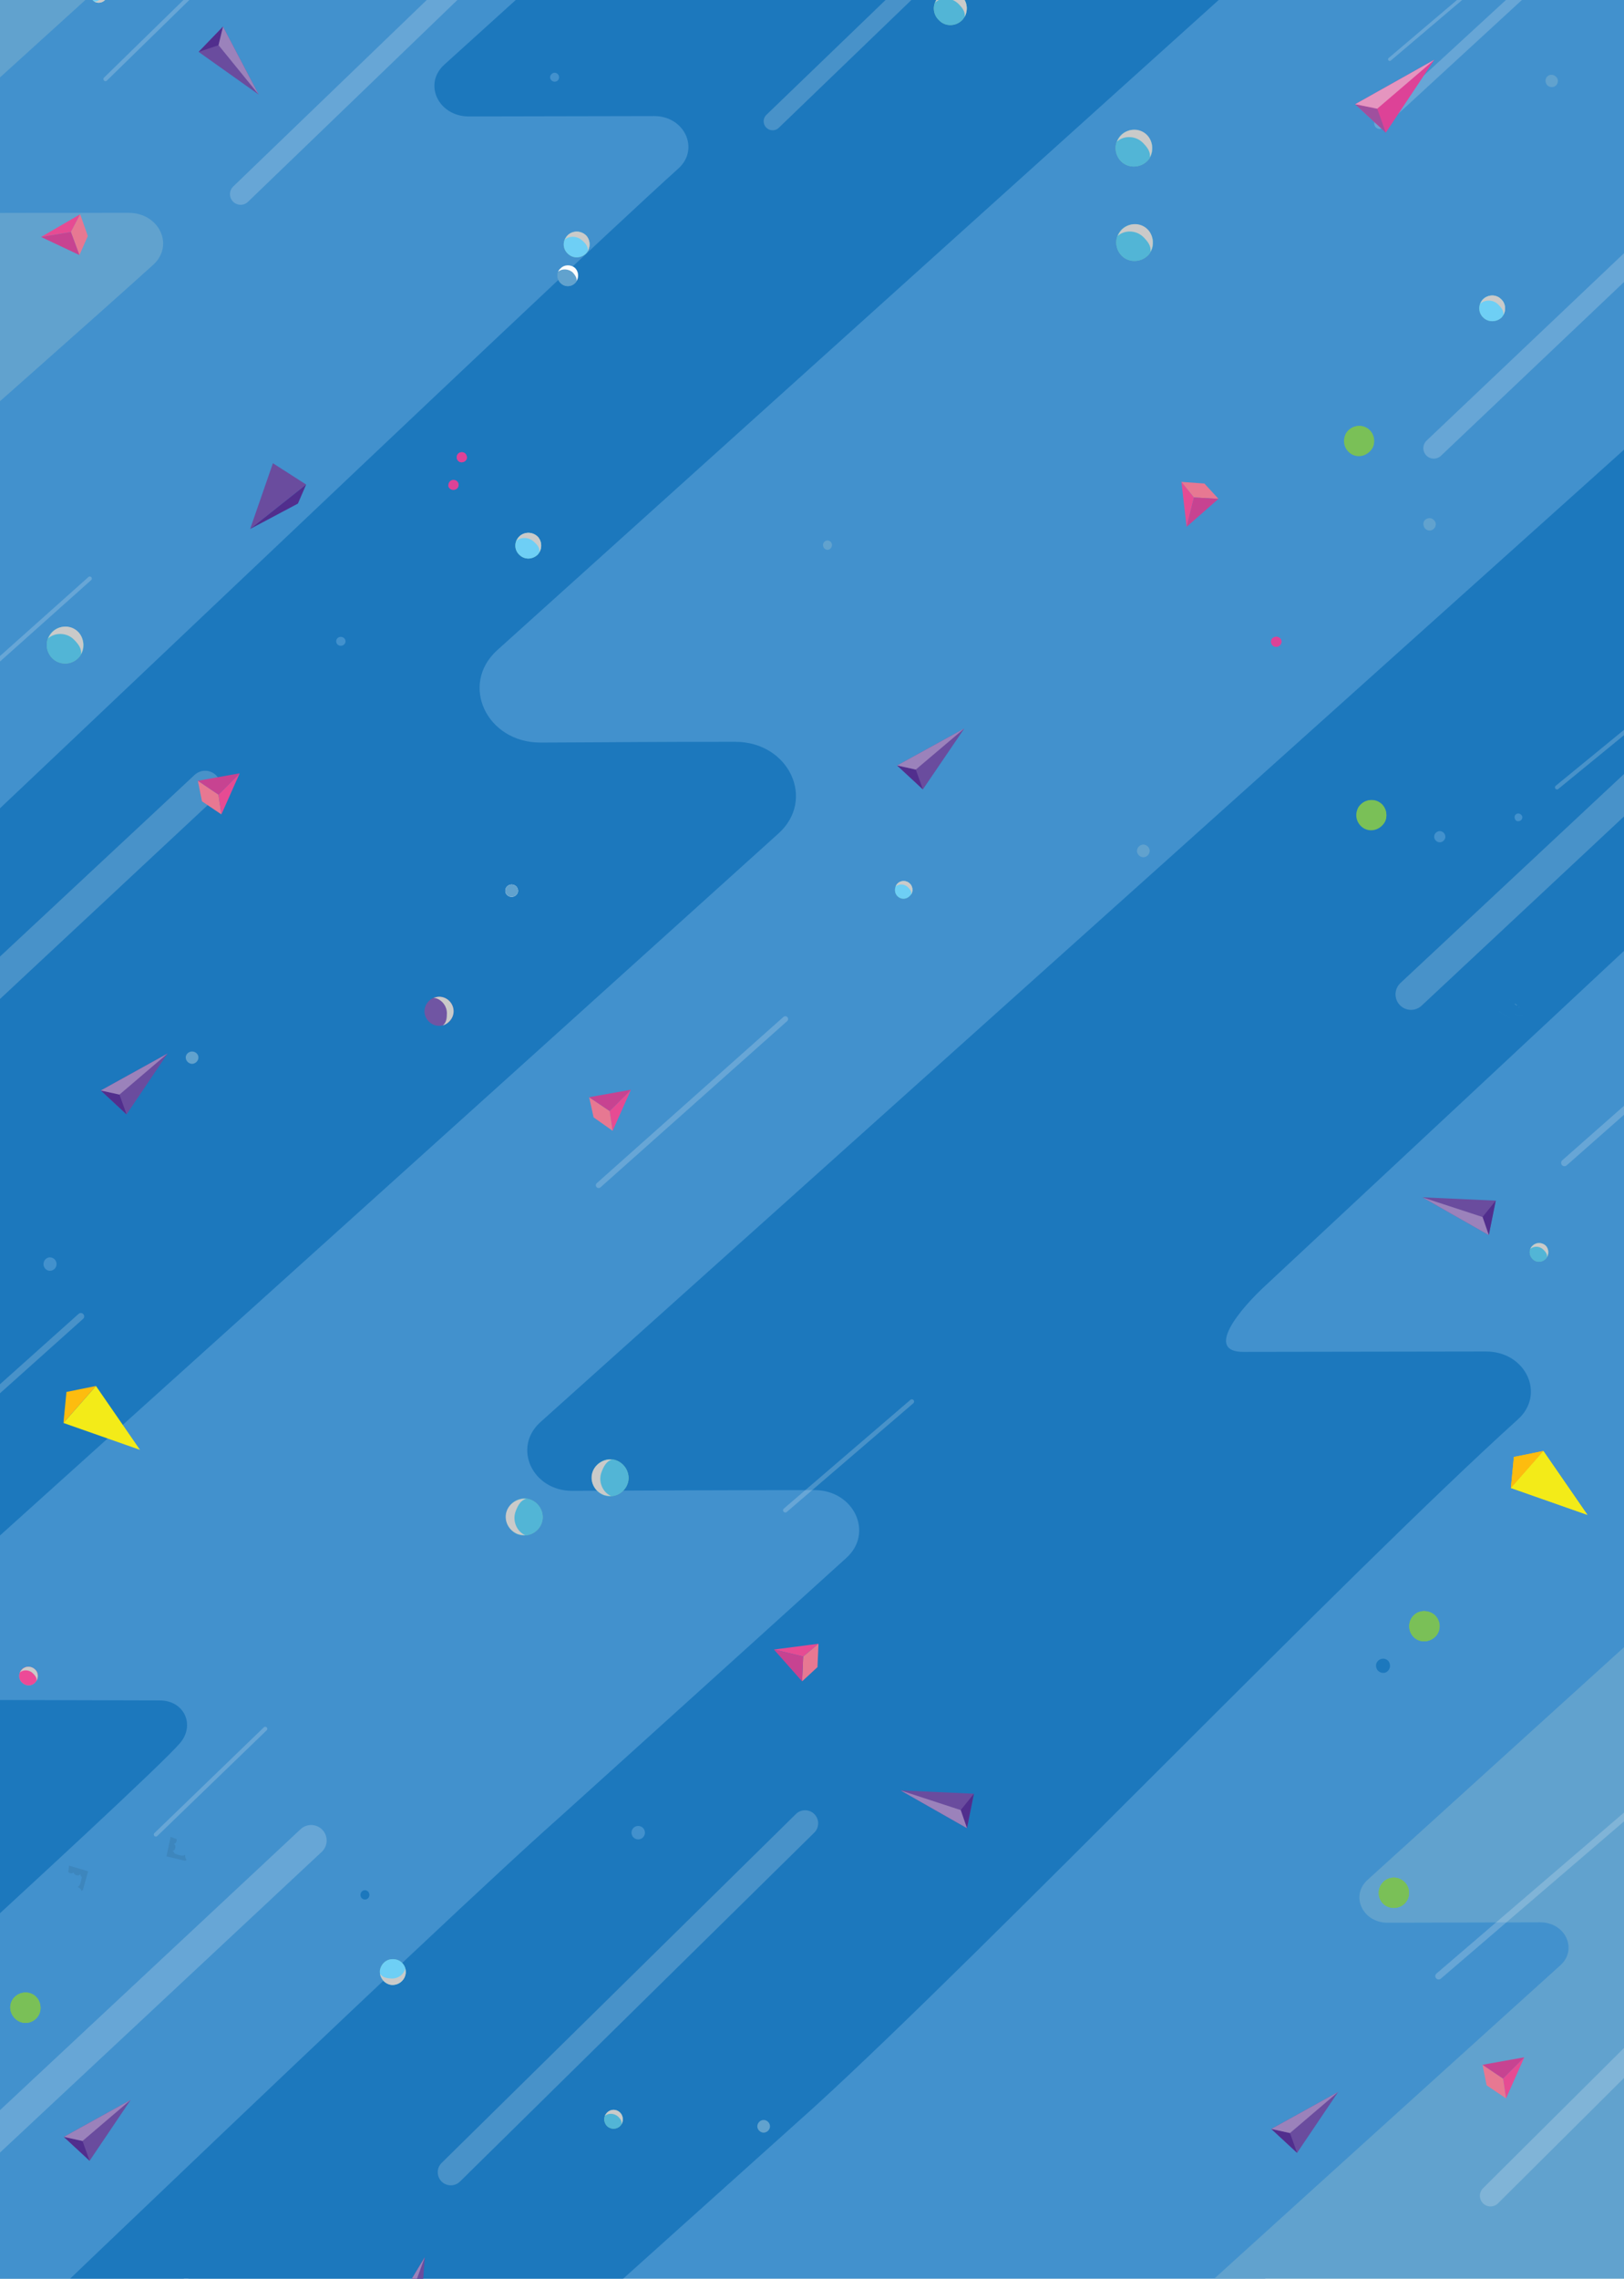<svg xmlns="http://www.w3.org/2000/svg" xmlns:xlink="http://www.w3.org/1999/xlink" width="435" height="610" fill="none" viewBox="0 0 435 610">
  <g class="Property 1=julio" clip-path="url(#a)">
    <path fill="#fff" d="M0 0h435v610H0z"/>
    <g class="Fondo" clip-path="url(#b)">
      <path fill="#FDFDFD" d="M0 0h435v610H0z"/>
      <path fill="#4291CD" d="M448 587.1H3V-23h445v610.1Z" class="fondo"/>
      <g class="ondas">
        <g class="&lt;Group&gt;">
          <g class="Clip path group">
            <mask id="c" width="448" height="626" x="-7" y="-6" class="c" maskUnits="userSpaceOnUse" style="mask-type:luminance">
              <g class="cp6">
                <path fill="#fff" d="M440.06 619.87H-6.12V-5.2h446.18v625.07Z" class="Vector"/>
              </g>
            </mask>
            <g class="&lt;Clip Group&gt;" mask="url(#c)">
              <path fill="#1C78BD" d="M-196.95 867.57c57.6-56.3 187.8-182.1 245.5-237.9 9.5-9.2 2.7-24.7-10.7-24.7-24.6 0-57.2.1-81.9.2-13.5.1-9.2-26.6.3-35.8l345.1-334.6c.2-.2 107.1-84 .4-51.7l-92.4-48c0 .3-153.2 151.7-153.4 152l-287.6 279.4c-9.4 9.2-2.6 24.7 10.9 24.7 24.7-.1 57.3-.3 81.9-.2 13.4 0 20.2 15.5 10.8 24.6-57.7 55.9-199.1 192.8-256.8 249.1l187.9 2.9Z" class="&lt;Path&gt;"/>
              <path stroke="#FDFDFD" stroke-linecap="round" stroke-width="2" d="m364.15 23.17 64.5-57.3" class="&lt;Path&gt;" opacity=".1"/>
              <path fill="#61A2CE" d="M-121.05 386.87c46.2-42.1 144.9-200.5 191.1-242.2 7.6-6.9 2.2-18.5-8.6-18.5-19.7 0 29.2 2.1 9.4 2.2-10.8 0-16.3-11.6-8.7-18.5l230.5-209c.2-.2.3-.434.3-.7l-150.6-2.1c0 .2-21.6.5-21.8.7l-137.3 77.1-93.3 131.9c-7.6 6.9 19.4 18.5 30.2 18.4 19.9 0 46-.1 65.7-.1 10.8 0 16.2 11.6 8.6 18.5-46.2 41.7-159.6 144.2-205.8 186.3l90.3 56Z" class="&lt;Path&gt;"/>
              <path fill="#1C78BD" d="M32.15 409.17c46.2-42.1 219.9-198.4 266.2-240.2 7.5-6.8 2.1-18.5-8.7-18.5-19.7 0-74.4.1-94.3.2-10.8 0-16.2-11.6-8.7-18.5l230.6-209c.2-.2-17.5-.4-17.5-.7 0 0-189.7-1.6-189.9-1.4l-233.5 209c-7.6 6.9 33.8 18.5 44.6 18.4 19.9 0-21.3-.1-1.6-.1 10.8 0 4.3 11.6-3.2 18.5-46.3 41.7-107.2 144.2-153.5 186.3l169.5 56Z" class="&lt;Path&gt;"/>
              <path fill="#4291CD" d="M333.05 615.27c56.7-51.7 212.5-193.7 269.2-245 9.3-8.4 2.6-22.6-10.6-22.6-24.2-.1-115.4 0-139.8.1-13.2.1-19.9-14.2-10.6-22.6l282.8-256.4c.2-.2.4-.6.4-.9l-184.8-2.6c0 .3-.1.6-.4.8l-282.8 256.5c-9.3 8.4-2.6 22.6 10.6 22.6 24.4-.1 14.8-.2 39-.2 13.3 0 19.9 14.3 10.6 22.7-56.7 51.2-212.5 193.3-269.2 245l285.6 2.6Z" class="&lt;Path&gt;"/>
              <path stroke="#FDFDFD" stroke-linecap="round" stroke-width="5.4" d="m241.85 527.47 83.4-74.2" class="&lt;Path&gt;" opacity=".2"/>
              <path fill="#61A2CE" d="M407.35 643.37c28.8-26.2 99.3-89.9 128.1-115.9 4.7-4.3 1.3-11.5-5.4-11.5-12.3 0-52.3 0-64.6.1-6.7 0-10.1-7.2-5.4-11.5l143.4-130.1c.133-.133.233-.267.3-.4l-93.8-1.3c0 .133-.067.267-.2.4l-143.4 130c-4.8 4.3-1.3 11.6 5.4 11.5 12.3 0 28.6-.1 40.8-.1 6.8 0 10.1 7.3 5.4 11.5-28.8 26-99.3 89.8-128.1 116l117.5 1.3Z" class="&lt;Path&gt;"/>
              <path fill="#4291CD" d="M-64.55 276.97c34.9-31.8 211.3-200.4 246.3-231.9 5.7-5.2 1.6-14-6.5-14-14.9 0-34.7.1-49.7.1-8.1 0-12.3-8.7-6.5-13.9l144.3-130.5c.2-.134.3-.3.3-.5l-113.9-1.7c0 .2-.067.4-.2.6l-174.2 157.9c-5.8 5.2-1.6 14 6.5 14 15-.1 37.7-.1 52.6-.1 8.2 0 12.3 8.7 6.6 13.9-35 31.6-123.7 109-158.6 140.8l53 65.3Zm739.2-489.5-32.9-88.8c0 .3-149.3 151.7-149.5 152l-359.1 323.4c-10.1 9.2-2.8 24.7 11.6 24.7 26.5-.1 25.8-.2 52.2-.2 14.4 0 21.7 15.5 11.5 24.6-60.1 54.3-244.6 220.4-244.6 220.4-4.7 4.2-1.3 11.5 5.4 11.4 12.3 0 61.2.2 73.5.2 6.7 0 9.6 6.7 5.4 11.5-9.7 11.2-134.1 123.9-134.1 123.9l74.7 26c9.8-8.9 16.1 15.9 35.2-.6l68.2-63.5c61.8-56.3 333.4-314.6 395.3-370.4 10.1-9.2-17.9-24.7-32.4-24.7-26.3 0-88 .1-114.5.2-14.4.1-21.7-15.5-11.6-24.6l369.9-334.6c.2-.2 90.2-43.2-24.2-10.9Z" class="&lt;Path&gt;"/>
              <path fill="#1C78BD" d="M218.15 563.97c45.6-41.6 142.7-142.7 188.4-184 7.5-6.7 2.2-18.2-8.5-18.2-19.5 0-45.3.1-64.9.1-10.6.1-1.2-11.4 6.3-18.2l227.7-212.4c.2-.2.3 5.6.3 5.3l-87.1-57c0 .3-335.7 301.2-335.7 301.2-7.4 6.8-2 18.3 8.6 18.3 19.6-.1 45.4-.2 64.9-.2 10.6 0 16 11.5 8.5 18.2-14.1 12.8-34.6 31.3-57.4 51.9-7.9 7.1-16 14.5-24.3 21.9-45.5 41.2-203.8 193.5-203.8 193.5l142.1.7 134.9-121.1Z" class="&lt;Path&gt;"/>
              <g class="&lt;Group&gt;">
                <g class="&lt;Group&gt;" opacity=".1" style="mix-blend-mode:multiply">
                  <path fill="#61A2CE" d="m407.85 272.07-.1-.1c-1.1-.3-2-.6-2.9-.7.9.2 1.9.4 3 .8Zm-6.2-1.4c-.1 0-.1.1-.1.1.4.3 1.6 1.1 3.3 2-1.8-1-3-1.9-3.2-2v-.1Zm2.5-3.4s.2.4.7 1c-.4-.5-.6-.9-.7-1Z" class="&lt;Path&gt;"/>
                </g>
                <g class="&lt;Group&gt;" opacity=".2">
                  <path fill="#FDFDFD" d="M406.95 269.67h-.1v-.1h.1c.067.067.067.1 0 .1Z" class="&lt;Path&gt;"/>
                </g>
                <g class="&lt;Group&gt;" opacity=".2">
                  <path fill="#FDFDFD" d="m406.25 269.17-.5-.4v-.1h.1l.5.4v.1h-.1Z" class="&lt;Path&gt;"/>
                </g>
              </g>
            </g>
          </g>
        </g>
      </g>
      <g class="decorados">
        <path fill="#FDFDFD" d="M138.75 238.47c0 .9-.8 1.6-1.7 1.6-.9 0-1.7-.7-1.7-1.6 0-1 .8-1.7 1.7-1.7.9 0 1.7.7 1.7 1.7Z" class="&lt;Path&gt;"/>
        <path fill="#61A2CE" d="M222.85 145.87c0 .7-.5 1.3-1.2 1.3s-1.2-.6-1.2-1.3c0-.6.5-1.2 1.2-1.2s1.2.6 1.2 1.2Z" class="&lt;Path&gt;"/>
        <path stroke="#FDFDFD" stroke-linecap="round" stroke-width="5.6" d="m384.05 119.97 64.3-61" class="&lt;Path&gt;" opacity=".2"/>
        <path stroke="#FDFDFD" stroke-linecap="round" stroke-width="4.8" d="m206.95 32.47 92.4-89" class="&lt;Path&gt;" opacity=".2"/>
        <path stroke="#FDFDFD" stroke-linecap="round" stroke-width="8.3" d="m377.95 266.17 112.6-105.2" class="&lt;Path&gt;" opacity=".2"/>
        <path stroke="#FDFDFD" stroke-linecap="round" stroke-width="2.9" d="m369.55 33.07 38.6-35.5" class="&lt;Path&gt;" opacity=".2"/>
        <g class="&lt;Group&gt;">
          <path fill="#61A2CE" d="M414.05 22.07c-.3-.9.3-1.8 1.1-2 .9-.2 1.8.3 2.1 1.2.2.9-.3 1.8-1.2 2-.9.2-1.8-.3-2-1.2Z" class="&lt;Path&gt;"/>
        </g>
        <g class="&lt;Group&gt;">
          <path fill="#61A2CE" d="M381.35 140.77c-.3-.9.2-1.8 1.1-2 .9-.3 1.8.3 2.1 1.2.2.8-.3 1.7-1.2 2-.9.2-1.8-.3-2-1.2Z" class="&lt;Path&gt;"/>
        </g>
        <g class="&lt;Group&gt;">
          <path fill="#4291CD" d="M405.75 219.07c-.2-.6.1-1.1.7-1.3.5-.1 1.1.2 1.3.8.1.5-.2 1.1-.8 1.2-.5.2-1.1-.1-1.2-.7Z" class="&lt;Path&gt;"/>
        </g>
        <g class="&lt;Group&gt;">
          <path fill="#4291CD" d="M217.85 299.17c-.2-.7.2-1.4 1-1.6.7-.2 1.4.2 1.6.9.2.8-.2 1.5-.9 1.7-.8.2-1.5-.2-1.7-1Z" class="&lt;Path&gt;"/>
        </g>
        <g class="&lt;Group&gt;">
          <path fill="#4291CD" d="M359.65 529.67c-.2-.7.2-1.4.9-1.6.8-.2 1.5.2 1.7.9.2.8-.2 1.5-1 1.7-.7.2-1.4-.2-1.6-1Z" class="&lt;Path&gt;"/>
        </g>
        <g class="&lt;Group&gt;">
          <path fill="#1C78BD" d="M368.65 446.37c-.3-1 .3-2 1.3-2.3 1-.3 2.1.3 2.3 1.3.3 1-.3 2.1-1.3 2.4-1 .2-2.1-.4-2.3-1.4Z" class="&lt;Path&gt;"/>
        </g>
        <path stroke="#FDFDFD" stroke-linecap="round" stroke-width="8.3" d="m-40.35 299.37 95.3-88.9m-73.2 377.1 101.6-94.9" class="&lt;Path&gt;" opacity=".2"/>
        <g class="&lt;Group&gt;">
          <g class="&lt;Group&gt;">
            <path fill="#61A2CE" d="M150.15 75.77a2.81 2.81 0 0 1-.1-3.9c1.1-1.1 2.9-1.1 4-.1 1.1 1.1 1.1 2.9 0 4s-2.8 1.1-3.9 0Z" class="&lt;Path&gt;"/>
            <path fill="#61A2CE" d="M150.15 75.77a2.81 2.81 0 0 1-.1-3.9c1.1-1.1 2.9-1.1 4-.1 1.1 1.1 1.1 2.9 0 4s-2.8 1.1-3.9 0Z" class="&lt;Path&gt;"/>
            <g class="&lt;Group&gt;" style="mix-blend-mode:multiply">
              <g class="&lt;Group&gt;">
                <path fill="#FDFDFD" d="M153.45 72.97c.6.7 1.1 1.4 1 2.2.6-1 .5-2.5-.4-3.4-1.1-1-2.9-1-3.9.1-.3.2-.5.6-.7.9 1-.9 2.8-.9 4 .2Z" class="&lt;Path&gt;"/>
              </g>
            </g>
          </g>
        </g>
        <path fill="#61A2CE" d="M138.75 238.47c0 .9-.8 1.6-1.7 1.6-.9 0-1.7-.7-1.7-1.6 0-1 .8-1.7 1.7-1.7.9 0 1.7.7 1.7 1.7Z" class="&lt;Path&gt;"/>
        <path fill="#4291CD" d="M140.95 434.87c0 .9-.8 1.7-1.7 1.7-.9 0-1.6-.8-1.6-1.7 0-.9.7-1.7 1.6-1.7.9 0 1.7.8 1.7 1.7Z" class="&lt;Path&gt;"/>
        <path fill="#61A2CE" d="M53.15 283.07c0 .9-.8 1.7-1.7 1.7-.9 0-1.7-.8-1.7-1.7 0-.9.8-1.6 1.7-1.6.9 0 1.7.7 1.7 1.6Zm153.1 286.1c0 .9-.8 1.7-1.7 1.7-.9 0-1.7-.8-1.7-1.7 0-.9.8-1.7 1.7-1.7.9 0 1.7.8 1.7 1.7Zm178.1 18.6c0 .9-.7 1.6-1.6 1.6-1 0-1.7-.7-1.7-1.6 0-1 .7-1.7 1.7-1.7.9 0 1.6.7 1.6 1.7Z" class="&lt;Path&gt;"/>
        <path fill="#4291CD" d="M387.15 223.97c0 .8-.7 1.5-1.5 1.5s-1.5-.7-1.5-1.5.7-1.5 1.5-1.5 1.5.7 1.5 1.5Z" class="&lt;Path&gt;"/>
        <path fill="#61A2CE" d="M307.95 227.77c0 .9-.8 1.7-1.7 1.7-.9 0-1.7-.8-1.7-1.7 0-.9.8-1.7 1.7-1.7.9 0 1.7.8 1.7 1.7Z" class="&lt;Path&gt;"/>
        <path fill="#4291CD" d="M71.95 102.37c0 1-.8 1.8-1.8 1.8s-1.8-.8-1.8-1.8.8-1.8 1.8-1.8 1.8.8 1.8 1.8Zm-56.8 236c0 1-.8 1.8-1.8 1.8-.9 0-1.7-.8-1.7-1.8s.8-1.8 1.7-1.8c1 0 1.8.8 1.8 1.8Zm157.6 152.2c0 1-.8 1.8-1.8 1.8s-1.8-.8-1.8-1.8.8-1.8 1.8-1.8 1.8.8 1.8 1.8Zm195.3-406.8c0 .7-.5 1.2-1.2 1.2-.6 0-1.2-.5-1.2-1.2s.6-1.2 1.2-1.2c.7 0 1.2.5 1.2 1.2Zm-218.3-63.1c0 .7-.5 1.2-1.2 1.2-.6 0-1.2-.5-1.2-1.2 0-.6.6-1.2 1.2-1.2.7 0 1.2.6 1.2 1.2Zm-96.5 11.5c0 .7-.5 1.2-1.2 1.2s-1.2-.5-1.2-1.2.5-1.2 1.2-1.2 1.2.5 1.2 1.2Zm39.3 139.5c0 .7-.6 1.2-1.3 1.2-.6 0-1.2-.5-1.2-1.2s.6-1.2 1.2-1.2c.7 0 1.3.5 1.3 1.2Z" class="&lt;Path&gt;"/>
        <path fill="#1C78BD" d="M98.95 507.27c0 .6-.5 1.2-1.2 1.2s-1.2-.6-1.2-1.2c0-.7.5-1.3 1.2-1.3s1.2.6 1.2 1.3Z" class="&lt;Path&gt;"/>
        <path stroke="#FDFDFD" stroke-linecap="round" stroke-width="1.1" d="m28.25 21.17 30.3-29.6m-63.4 189.1 28.9-25.8" class="&lt;Path&gt;" opacity=".2"/>
        <path stroke="#FDFDFD" stroke-linecap="round" stroke-width=".9" d="m372.25 15.87 19.8-16.8" class="&lt;Path&gt;" opacity=".2"/>
        <path stroke="#FDFDFD" stroke-linecap="round" stroke-width="1.5" d="m160.35 317.27 50-44.5" class="&lt;Path&gt;" opacity=".2"/>
        <path stroke="#FDFDFD" stroke-linecap="round" stroke-width="1.8" d="m419.05 311.27 49.9-44m-491.1 124.3 43.8-39.2m363.7 176.6 76.7-65.8" class="&lt;Path&gt;" opacity=".2"/>
        <path stroke="#FDFDFD" stroke-linecap="round" stroke-width="1.2" d="m210.35 404.27 33.9-29.1" class="&lt;Path&gt;" opacity=".2"/>
        <path stroke="#FDFDFD" stroke-linecap="round" stroke-width="1.1" d="m41.75 491.07 29.3-28.3" class="&lt;Path&gt;" opacity=".2"/>
        <path stroke="#FDFDFD" stroke-linecap="round" stroke-width="5.7" d="m64.45 51.97 92.4-89" class="&lt;Path&gt;" opacity=".2"/>
        <path stroke="#FDFDFD" stroke-linecap="round" stroke-width="1.1" d="m417.05 210.77 22-18" class="&lt;Path&gt;" opacity=".2"/>
        <path stroke="#FDFDFD" stroke-linecap="round" stroke-width="5.7" d="m399.25 587.77 89.5-89" class="&lt;Path&gt;" opacity=".2"/>
        <path stroke="#FDFDFD" stroke-linecap="round" stroke-width="7" d="m120.75 581.47 94.9-93.4" class="&lt;Path&gt;" opacity=".2"/>
      </g>
    </g>
    <g class="decorado" clip-path="url(#d)">
      <g class="&lt;Group&gt;">
        <path fill="#6A4C9E" d="m358.433 559.979-11 16.3-6.9-6.4 17.9-9.9Z" class="&lt;Path&gt;"/>
        <path fill="#512E8D" d="m347.433 576.279-1.9-5.3-5-1.1 6.9 6.4Z" class="&lt;Path&gt;"/>
        <path fill="#9B82BB" d="m358.433 559.979-12.9 11-5-1.1 17.9-9.9Z" class="&lt;Path&gt;"/>
      </g>
      <g class="&lt;Group&gt;">
        <path fill="#6A4C9E" d="m241.224 479.258 19.645.884-1.862 9.225-17.783-10.109Z" class="&lt;Path&gt;"/>
        <path fill="#512E8D" d="m260.869 480.142-3.531 4.385 1.669 4.84 1.862-9.225Z" class="&lt;Path&gt;"/>
        <path fill="#9B82BB" d="m241.224 479.258 16.114 5.269 1.669 4.84-17.783-10.109Z" class="&lt;Path&gt;"/>
      </g>
      <g class="&lt;Group&gt;">
        <path fill="#6A4C9E" d="m381 320.501 19.644.884-1.861 9.226L381 320.501Z" class="&lt;Path&gt;"/>
        <path fill="#512E8D" d="m400.644 321.385-3.531 4.386 1.67 4.84 1.861-9.226Z" class="&lt;Path&gt;"/>
        <path fill="#9B82BB" d="m381 320.501 16.113 5.27 1.67 4.84L381 320.501Z" class="&lt;Path&gt;"/>
      </g>
      <g class="&lt;Group&gt;">
        <g class="&lt;Group&gt;">
          <g class="&lt;Group&gt;">
            <g class="&lt;Group&gt;" opacity=".4">
              <path fill="#050505" d="M18.3 501.1s.7.7 1.4.1c0 0 .1.6.9.8.8.1.9-.4.9-.4s0 .6.4.8c0 0 0 .4-.3 1.5s-.8 1.2-.8 1.2 1 .4 1 1.1l.4-.3 1.4-5-5.1-1.5-.2 1.7Z" class="&lt;Path&gt;" opacity=".2" style="mix-blend-mode:multiply"/>
            </g>
          </g>
        </g>
        <g class="&lt;Group&gt;">
          <g class="&lt;Group&gt;">
            <g class="&lt;Group&gt;" opacity=".4">
              <g class="&lt;Group&gt;" opacity=".2" style="mix-blend-mode:multiply">
                <g class="&lt;Group&gt;">
                  <path fill="#050505" d="M47.3 492.3s.2 1-.7 1.3c0 0 .6.4.3 1.2-.2.8-.8.6-.8.6s.6.3.6.7c0 0 .3.2 1.4.5 1.1.3 1.5-.1 1.5-.1s-.1 1 .4 1.3l-.4.3-5-1.2 1.1-5.2 1.6.6Z" class="&lt;Path&gt;"/>
                </g>
              </g>
            </g>
          </g>
        </g>
      </g>
      <g class="&lt;Group&gt;">
        <path fill="#DD4297" d="M340.5 172.1c-.2-.7.2-1.4 1-1.6.7-.2 1.5.2 1.7.9.2.8-.3 1.5-1 1.7-.7.2-1.5-.2-1.7-1Z" class="&lt;Path&gt;"/>
      </g>
      <g class="&lt;Group&gt;">
        <path fill="#DD4297" d="M122.4 122.8c-.2-.8.2-1.5.9-1.7.8-.2 1.5.2 1.7 1 .2.7-.2 1.4-1 1.6-.7.2-1.4-.2-1.6-.9Z" class="&lt;Path&gt;"/>
      </g>
      <g class="&lt;Group&gt;">
        <path fill="#DD4297" d="m384.2 16-13 19.5-8.2-7.6L384.2 16Z" class="&lt;Path&gt;"/>
        <path fill="#9F509E" d="m371.2 35.5-2.3-6.4-5.9-1.2 8.2 7.6Z" class="&lt;Path&gt;"/>
        <path fill="#E595BF" d="m384.2 16-15.3 13.1-5.9-1.2L384.2 16Z" class="&lt;Path&gt;"/>
      </g>
      <g class="&lt;Group&gt;">
        <g class="&lt;Group&gt;">
          <path fill="#74C3AE" d="M139.1 148.5c-1.4-1.3-1.4-3.5-.1-4.8 1.4-1.4 3.6-1.4 4.9-.1 1.4 1.3 1.4 3.5.1 4.9-1.4 1.3-3.5 1.4-4.9 0Z" class="&lt;Path&gt;"/>
          <path fill="#6ECFF5" d="M139.1 148.5c-1.4-1.3-1.4-3.5-.1-4.8 1.4-1.4 3.6-1.4 4.9-.1 1.4 1.3 1.4 3.5.1 4.9-1.4 1.3-3.5 1.4-4.9 0Z" class="&lt;Path&gt;"/>
          <g class="&lt;Group&gt;" style="mix-blend-mode:multiply">
            <g class="&lt;Group&gt;">
              <path fill="#CACAC9" d="M143.1 145.1c.9.8 1.5 1.6 1.4 2.7.7-1.3.6-3.1-.5-4.2-1.4-1.3-3.6-1.3-4.9 0-.3.3-.6.9-.8 1.2 1.2-1.1 3.4-1.1 4.8.3Z" class="&lt;Path&gt;"/>
            </g>
          </g>
        </g>
      </g>
      <g class="&lt;Group&gt;">
        <path fill="#F3EB18" d="m404.7 398.3 20.5 7.2-11.8-17.1-8.7 9.9Z" class="&lt;Path&gt;"/>
        <path fill="#FDBC0F" d="m405.5 390 7.9-1.6-8.7 9.9.8-8.3Z" class="&lt;Path&gt;"/>
      </g>
      <g class="&lt;Group&gt;">
        <path fill="#7AC057" d="M364.5 221.1c-1.6-1.6-1.6-4.1-.1-5.7 1.6-1.6 4.1-1.6 5.7-.1 1.6 1.6 1.7 4.2.1 5.7-1.6 1.6-4.1 1.7-5.7.1Z" class="&lt;Path&gt;"/>
        <g class="&lt;Group&gt;" style="mix-blend-mode:multiply">
          <g class="&lt;Group&gt;">
            <path fill="#7AC057" d="M369.2 217c1 1 1.8 2 1.6 3.2.9-1.5.7-3.6-.6-4.9-1.6-1.6-4.2-1.5-5.7.1-.4.3-.8.9-.9 1.4 1.4-1.4 4-1.4 5.6.2Z" class="&lt;Path&gt;"/>
          </g>
        </g>
      </g>
      <g class="&lt;Group&gt;">
        <path fill="#7AC057" d="M361.213 120.952a4.077 4.077 0 0 1-.1-5.701c1.6-1.6 4.1-1.6 5.7-.1 1.6 1.6 1.7 4.201.1 5.701-1.6 1.6-4.1 1.7-5.7.1Z" class="&lt;Path&gt;"/>
        <g class="&lt;Group&gt;" style="mix-blend-mode:multiply">
          <g class="&lt;Group&gt;">
            <path fill="#7AC057" d="M365.913 116.851c1 1 1.8 2.001 1.6 3.201.9-1.5.7-3.601-.6-4.901-1.6-1.6-4.2-1.5-5.7.1-.4.3-.8.9-.9 1.4 1.4-1.4 4-1.4 5.6.2Z" class="&lt;Path&gt;"/>
          </g>
        </g>
      </g>
      <g class="&lt;Group&gt;">
        <path fill="#7AC057" d="M4 540.3c-1.6-1.6-1.7-4.1-.1-5.7 1.6-1.6 4.1-1.6 5.7-.1 1.6 1.6 1.7 4.2.1 5.8-1.6 1.6-4.1 1.6-5.7 0Z" class="&lt;Path&gt;"/>
        <path fill="#7AC057" d="M4 540.3c-1.6-1.6-1.7-4.1-.1-5.7 1.6-1.6 4.1-1.6 5.7-.1 1.6 1.6 1.7 4.2.1 5.8-1.6 1.6-4.1 1.6-5.7 0Z" class="&lt;Path&gt;"/>
        <g class="&lt;Group&gt;" style="mix-blend-mode:multiply">
          <g class="&lt;Group&gt;">
            <path fill="#7AC057" d="M8.7 536.2c1 1 1.8 2 1.6 3.3.8-1.6.7-3.7-.6-5-1.6-1.6-4.2-1.5-5.8.1-.3.3-.7.9-.9 1.4 1.4-1.3 4.1-1.4 5.7.2Z" class="&lt;Path&gt;"/>
          </g>
        </g>
      </g>
      <g class="&lt;Group&gt;">
        <path fill="#7AC057" d="M383.556 438.791c-1.968 1.117-4.404.548-5.521-1.42a4.075 4.075 0 0 1 1.42-5.521c1.968-1.117 4.501-.522 5.617 1.446 1.117 1.968.452 4.378-1.516 5.495Z" class="&lt;Path&gt;"/>
        <path fill="#7AC057" d="M383.556 438.791c-1.968 1.117-4.404.548-5.521-1.42a4.075 4.075 0 0 1 1.42-5.521c1.968-1.117 4.501-.522 5.617 1.446 1.117 1.968.452 4.378-1.516 5.495Z" class="&lt;Path&gt;"/>
        <g class="&lt;Group&gt;" style="mix-blend-mode:multiply">
          <g class="&lt;Group&gt;">
            <path fill="#7AC057" d="M380.854 433.17c1.23-.698 2.407-1.204 3.607-.665-1.33-1.197-3.381-1.659-4.98-.752-1.968 1.117-2.563 3.65-1.446 5.618.209.369.681.914 1.11 1.24-.881-1.695-.259-4.325 1.709-5.441Z" class="&lt;Path&gt;"/>
          </g>
        </g>
      </g>
      <g class="&lt;Group&gt;">
        <path fill="#7AC057" d="M370.5 509.6c-1.6-1.6-1.6-4.2 0-5.8 1.5-1.5 4.1-1.6 5.7 0 1.6 1.6 1.6 4.1.1 5.7-1.6 1.6-4.2 1.6-5.8.1Z" class="&lt;Path&gt;"/>
        <path fill="#7AC057" d="M370.5 509.6c-1.6-1.6-1.6-4.2 0-5.8 1.5-1.5 4.1-1.6 5.7 0 1.6 1.6 1.6 4.1.1 5.7-1.6 1.6-4.2 1.6-5.8.1Z" class="&lt;Path&gt;"/>
        <g class="&lt;Group&gt;" style="mix-blend-mode:multiply">
          <g class="&lt;Group&gt;">
            <path fill="#7AC057" d="M375.3 505.5c1 1 1.7 1.9 1.6 3.2.8-1.5.7-3.6-.7-4.9-1.6-1.6-4.1-1.6-5.7 0-.3.4-.7 1-.9 1.4 1.4-1.3 4-1.3 5.7.3Z" class="&lt;Path&gt;"/>
          </g>
        </g>
      </g>
      <g class="&lt;Group&gt;">
        <path fill="#74C3AE" d="M300.3 43.2c-1.9-1.9-2-5-.1-7 1.9-1.9 5.1-1.9 7 0 1.9 1.9 2 5 .1 6.9-1.9 1.9-5.1 2-7 .1Z" class="&lt;Path&gt;"/>
        <path fill="#52B5D6" d="M300.3 43.2c-1.9-1.9-2-5-.1-7 1.9-1.9 5.1-1.9 7 0 1.9 1.9 2 5 .1 6.9-1.9 1.9-5.1 2-7 .1Z" class="&lt;Path&gt;"/>
        <g class="&lt;Group&gt;" style="mix-blend-mode:multiply">
          <g class="&lt;Group&gt;">
            <path fill="#CACAC9" d="M306.1 38.2c1.2 1.2 2.1 2.4 1.9 3.9 1-1.8.8-4.4-.8-6-1.9-1.9-5-1.8-6.9.1-.4.4-.9 1.2-1.1 1.7 1.7-1.6 4.9-1.7 6.9.3Z" class="&lt;Path&gt;"/>
          </g>
        </g>
      </g>
      <g class="&lt;Group&gt;">
        <path fill="#74C3AE" d="M145.066 407.77c-.957 2.51-3.746 3.868-6.348 2.952-2.51-.958-3.818-3.879-2.86-6.389.957-2.511 3.745-3.869 6.256-2.911 2.511.957 3.91 3.837 2.952 6.348Z" class="&lt;Path&gt;"/>
        <path fill="#52B5D6" d="M145.066 407.77c-.957 2.51-3.746 3.868-6.348 2.952-2.51-.958-3.818-3.879-2.86-6.389.957-2.511 3.745-3.869 6.256-2.911 2.511.957 3.91 3.837 2.952 6.348Z" class="&lt;Path&gt;"/>
        <g class="&lt;Group&gt;" style="mix-blend-mode:multiply">
          <g class="&lt;Group&gt;">
            <path fill="#CACAC9" d="M138.132 404.519c.605-1.585 1.332-2.897 2.783-3.327-2.051-.177-4.343 1.068-5.149 3.182-.958 2.51.401 5.299 2.911 6.256.529.202 1.463.331 2.001.31-2.155-.898-3.554-3.778-2.546-6.421Z" class="&lt;Path&gt;"/>
          </g>
        </g>
      </g>
      <g class="&lt;Group&gt;">
        <path fill="#DD4297" d="M340.5 172.1c-.2-.7.2-1.4 1-1.6.7-.2 1.5.2 1.7.9.2.8-.3 1.5-1 1.7-.7.2-1.5-.2-1.7-1Z" class="&lt;Path&gt;"/>
      </g>
      <g class="&lt;Group&gt;">
        <path fill="#DD4297" d="M122.4 122.8c-.2-.8.2-1.5.9-1.7.8-.2 1.5.2 1.7 1 .2.7-.2 1.4-1 1.6-.7.2-1.4-.2-1.6-.9Z" class="&lt;Path&gt;"/>
      </g>
      <g class="&lt;Group&gt;">
        <g class="&lt;Group&gt;">
          <path fill="#74C3AE" d="M152.063 67.875c-1.4-1.3-1.4-3.5-.1-4.8 1.4-1.4 3.6-1.4 4.9-.1 1.4 1.3 1.4 3.5.1 4.9-1.4 1.3-3.5 1.4-4.9 0Z" class="&lt;Path&gt;"/>
          <path fill="#6ECFF5" d="M152.063 67.875c-1.4-1.3-1.4-3.5-.1-4.8 1.4-1.4 3.6-1.4 4.9-.1 1.4 1.3 1.4 3.5.1 4.9-1.4 1.3-3.5 1.4-4.9 0Z" class="&lt;Path&gt;"/>
          <g class="&lt;Group&gt;" style="mix-blend-mode:multiply">
            <g class="&lt;Group&gt;">
              <path fill="#CACAC9" d="M156.063 64.475c.9.8 1.5 1.6 1.4 2.7.7-1.3.6-3.1-.5-4.2-1.4-1.3-3.6-1.3-4.9 0-.3.3-.6.9-.8 1.2 1.2-1.1 3.4-1.1 4.8.3Z" class="&lt;Path&gt;"/>
            </g>
          </g>
        </g>
      </g>
      <g class="&lt;Group&gt;">
        <g class="&lt;Group&gt;">
          <path fill="#74C3AE" d="M105.631 524.452c1.903.164 3.257 1.897 3.032 3.722-.242 1.965-1.976 3.319-3.8 3.095-1.904-.164-3.258-1.898-3.095-3.801.304-1.886 1.898-3.258 3.863-3.016Z" class="&lt;Path&gt;"/>
          <path fill="#6ECFF5" d="M105.631 524.452c1.903.164 3.257 1.897 3.032 3.722-.242 1.965-1.976 3.319-3.8 3.095-1.904-.164-3.258-1.898-3.095-3.801.304-1.886 1.898-3.258 3.863-3.016Z" class="&lt;Path&gt;"/>
          <g class="&lt;Group&gt;" style="mix-blend-mode:multiply">
            <g class="&lt;Group&gt;">
              <path fill="#CACAC9" d="M104.57 529.594c-1.202-.077-2.167-.338-2.765-1.266.248 1.455 1.435 2.812 2.979 3.002 1.903.163 3.637-1.191 3.862-3.015.052-.421-.081-1.079-.108-1.438-.269 1.605-2.003 2.959-3.968 2.717Z" class="&lt;Path&gt;"/>
            </g>
          </g>
        </g>
      </g>
      <g class="&lt;Group&gt;">
        <g class="&lt;Group&gt;">
          <path fill="#74C3AE" d="M397.3 85c-1.4-1.3-1.4-3.5-.1-4.9 1.4-1.3 3.5-1.3 4.9 0 1.4 1.3 1.4 3.5.1 4.9-1.4 1.3-3.6 1.3-4.9 0Z" class="&lt;Path&gt;"/>
          <path fill="#6ECFF5" d="M397.3 85c-1.4-1.3-1.4-3.5-.1-4.9 1.4-1.3 3.5-1.3 4.9 0 1.4 1.3 1.4 3.5.1 4.9-1.4 1.3-3.6 1.3-4.9 0Z" class="&lt;Path&gt;"/>
          <g class="&lt;Group&gt;" style="mix-blend-mode:multiply">
            <g class="&lt;Group&gt;">
              <path fill="#CACAC9" d="M401.3 81.5c.9.9 1.5 1.7 1.4 2.8.7-1.3.6-3.1-.6-4.2-1.3-1.4-3.5-1.3-4.8 0-.3.3-.6.8-.8 1.2 1.2-1.1 3.4-1.2 4.8.2Z" class="&lt;Path&gt;"/>
            </g>
          </g>
        </g>
      </g>
      <g class="&lt;Group&gt;">
        <g class="&lt;Group&gt;">
          <path fill="#74C3AE" d="M240.4 239.9c-.9-.9-.9-2.4 0-3.4.9-.9 2.4-.9 3.3 0 .9.9 1 2.4 0 3.3-.9 1-2.4 1-3.3.1Z" class="&lt;Path&gt;"/>
          <path fill="#6ECFF5" d="M240.4 239.9c-.9-.9-.9-2.4 0-3.4.9-.9 2.4-.9 3.3 0 .9.9 1 2.4 0 3.3-.9 1-2.4 1-3.3.1Z" class="&lt;Path&gt;"/>
          <g class="&lt;Group&gt;" style="mix-blend-mode:multiply">
            <g class="&lt;Group&gt;">
              <path fill="#CACAC9" d="M243.2 237.5c.6.6 1 1.1.9 1.9.5-.9.4-2.2-.4-2.9-.9-.9-2.4-.9-3.3 0-.2.2-.4.6-.5.8.8-.7 2.3-.8 3.3.2Z" class="&lt;Path&gt;"/>
            </g>
          </g>
        </g>
      </g>
      <g class="&lt;Group&gt;">
        <path fill="#F3EB18" d="m404.7 398.3 20.5 7.2-11.8-17.1-8.7 9.9Z" class="&lt;Path&gt;"/>
        <path fill="#FDBC0F" d="m405.5 390 7.9-1.6-8.7 9.9.8-8.3Z" class="&lt;Path&gt;"/>
      </g>
      <g class="&lt;Group&gt;">
        <path fill="#F3EB18" d="m17 380.9 20.5 7.2L25.7 371l-8.7 9.9Z" class="&lt;Path&gt;"/>
        <path fill="#FDBC0F" d="m17.8 372.6 7.9-1.6-8.7 9.9.8-8.3Z" class="&lt;Path&gt;"/>
      </g>
      <g class="&lt;Group&gt;">
        <path fill="#74C3AE" d="M300.476 68.476c-1.9-1.9-2-5-.1-7 1.9-1.9 5.1-1.9 7 0 1.9 1.9 2 5 .1 6.9-1.9 1.9-5.1 2-7 .1Z" class="&lt;Path&gt;"/>
        <path fill="#52B5D6" d="M300.476 68.476c-1.9-1.9-2-5-.1-7 1.9-1.9 5.1-1.9 7 0 1.9 1.9 2 5 .1 6.9-1.9 1.9-5.1 2-7 .1Z" class="&lt;Path&gt;"/>
        <g class="&lt;Group&gt;" style="mix-blend-mode:multiply">
          <g class="&lt;Group&gt;">
            <path fill="#CACAC9" d="M306.276 63.476c1.2 1.2 2.1 2.4 1.9 3.9 1-1.8.8-4.4-.8-6-1.9-1.9-5-1.8-6.9.1-.4.4-.9 1.2-1.1 1.7 1.7-1.6 4.9-1.7 6.9.3Z" class="&lt;Path&gt;"/>
          </g>
        </g>
      </g>
      <g class="&lt;Group&gt;">
        <path fill="#74C3AE" d="M168.063 397.279c-.958 2.51-3.746 3.869-6.348 2.952-2.511-.958-3.818-3.878-2.861-6.389.958-2.51 3.746-3.869 6.257-2.911 2.51.958 3.91 3.837 2.952 6.348Z" class="&lt;Path&gt;"/>
        <path fill="#52B5D6" d="M168.063 397.279c-.958 2.51-3.746 3.869-6.348 2.952-2.511-.958-3.818-3.878-2.861-6.389.958-2.51 3.746-3.869 6.257-2.911 2.51.958 3.91 3.837 2.952 6.348Z" class="&lt;Path&gt;"/>
        <g class="&lt;Group&gt;" style="mix-blend-mode:multiply">
          <g class="&lt;Group&gt;">
            <path fill="#CACAC9" d="M161.129 394.029c.605-1.586 1.332-2.898 2.783-3.328-2.052-.177-4.343 1.068-5.149 3.182-.958 2.511.4 5.299 2.911 6.257.529.201 1.463.331 2.001.309-2.155-.898-3.554-3.778-2.546-6.42Z" class="&lt;Path&gt;"/>
          </g>
        </g>
      </g>
      <g class="&lt;Group&gt;">
        <path fill="#DD4297" d="M120.1 130.2c-.1-.8.3-1.5 1-1.7.7-.2 1.5.2 1.7.9.2.8-.2 1.5-1 1.7-.7.2-1.5-.2-1.7-.9Z" class="&lt;Path&gt;"/>
      </g>
      <g class="&lt;Group&gt;">
        <path fill="#6A4C9E" d="m113.794 604.191-1.746 23.439-10.872-2.55 12.618-20.889Z" class="&lt;Path&gt;"/>
        <path fill="#9B82BB" d="m113.794 604.191-6.894 18.958-5.724 1.931 12.618-20.889Z" class="&lt;Path&gt;"/>
      </g>
      <g class="&lt;Group&gt;">
        <path fill="#6A4C9E" d="m258.3 195-11.1 16.3-6.9-6.4 18-9.9Z" class="&lt;Path&gt;"/>
        <path fill="#512E8D" d="m247.2 211.3-1.9-5.3-5-1.1 6.9 6.4Z" class="&lt;Path&gt;"/>
        <path fill="#9B82BB" d="m258.3 195-13 11-5-1.1 18-9.9Z" class="&lt;Path&gt;"/>
      </g>
      <g class="&lt;Group&gt;">
        <path fill="#6A4C9E" d="m35 562.1-11 16.3-6.9-6.4 17.9-9.9Z" class="&lt;Path&gt;"/>
        <path fill="#512E8D" d="m24 578.4-1.9-5.3-5-1.1 6.9 6.4Z" class="&lt;Path&gt;"/>
        <path fill="#9B82BB" d="m35 562.1-12.9 11-5-1.1 17.9-9.9Z" class="&lt;Path&gt;"/>
      </g>
      <g class="&lt;Group&gt;">
        <path fill="#6A4C9E" d="m44.9 282-11 16.3-6.9-6.4 17.9-9.9Z" class="&lt;Path&gt;"/>
        <path fill="#512E8D" d="M33.9 298.3 32 293l-5-1.1 6.9 6.4Z" class="&lt;Path&gt;"/>
        <path fill="#9B82BB" d="M44.9 282 32 293l-5-1.1 17.9-9.9Z" class="&lt;Path&gt;"/>
      </g>
      <g class="&lt;Group&gt;">
        <path fill="#74C3AE" d="M251.5 5.4c-1.8-1.7-1.8-4.5-.1-6.2 1.7-1.8 4.5-1.8 6.3-.1 1.7 1.7 1.7 4.5 0 6.3-1.7 1.7-4.5 1.8-6.2 0Z" class="&lt;Path&gt;"/>
        <path fill="#52B5D6" d="M251.5 5.4c-1.8-1.7-1.8-4.5-.1-6.2 1.7-1.8 4.5-1.8 6.3-.1 1.7 1.7 1.7 4.5 0 6.3-1.7 1.7-4.5 1.8-6.2 0Z" class="&lt;Path&gt;"/>
        <g class="&lt;Group&gt;" style="mix-blend-mode:multiply">
          <g class="&lt;Group&gt;">
            <path fill="#CACAC9" d="M256.7 1c1 1 1.9 2.1 1.7 3.5.9-1.7.7-4-.7-5.4-1.7-1.7-4.5-1.7-6.3.1-.3.3-.7 1-.9 1.5 1.5-1.5 4.3-1.5 6.2.3Z" class="&lt;Path&gt;"/>
          </g>
        </g>
      </g>
      <g class="&lt;Group&gt;">
        <path fill="#74C3AE" d="M14 176.2c-1.9-1.9-2-5-.1-7 1.9-1.9 5-1.9 7 0 1.9 1.9 2 5 .1 6.9-1.9 2-5.1 2-7 .1Z" class="&lt;Path&gt;"/>
        <path fill="#52B5D6" d="M14 176.2c-1.9-1.9-2-5-.1-7 1.9-1.9 5-1.9 7 0 1.9 1.9 2 5 .1 6.9-1.9 2-5.1 2-7 .1Z" class="&lt;Path&gt;"/>
        <g class="&lt;Group&gt;" style="mix-blend-mode:multiply">
          <g class="&lt;Group&gt;">
            <path fill="#CACAC9" d="M19.8 171.2c1.2 1.2 2.1 2.4 1.9 3.9 1-1.8.8-4.4-.8-6-1.9-1.9-5-1.8-6.9.1-.4.4-.9 1.2-1.1 1.7 1.7-1.6 4.9-1.7 6.9.3Z" class="&lt;Path&gt;"/>
          </g>
        </g>
      </g>
      <g class="&lt;Group&gt;">
        <path fill="#74C3AE" d="M410.5 337c-1-1-1-2.5-.1-3.5 1-1 2.6-1 3.6-.1 1 1 1 2.6 0 3.6s-2.6 1-3.5 0Z" class="&lt;Path&gt;"/>
        <path fill="#52B5D6" d="M410.5 337c-1-1-1-2.5-.1-3.5 1-1 2.6-1 3.6-.1 1 1 1 2.6 0 3.6s-2.6 1-3.5 0Z" class="&lt;Path&gt;"/>
        <g class="&lt;Group&gt;" style="mix-blend-mode:multiply">
          <g class="&lt;Group&gt;">
            <path fill="#CACAC9" d="M413.4 334.5c.6.6 1.1 1.2 1 2 .5-1 .4-2.3-.4-3.1-1-.9-2.6-.9-3.5.1-.3.2-.5.6-.6.8.9-.8 2.5-.8 3.5.2Z" class="&lt;Path&gt;"/>
          </g>
        </g>
      </g>
      <g class="&lt;Group&gt;">
        <path fill="#74C3AE" d="M162.6 569.1c-1-1-1-2.6 0-3.6.9-.9 2.5-1 3.5 0s1 2.6 0 3.6c-.9.9-2.5 1-3.5 0Z" class="&lt;Path&gt;"/>
        <path fill="#52B5D6" d="M162.6 569.1c-1-1-1-2.6 0-3.6.9-.9 2.5-1 3.5 0s1 2.6 0 3.6c-.9.9-2.5 1-3.5 0Z" class="&lt;Path&gt;"/>
        <g class="&lt;Group&gt;" style="mix-blend-mode:multiply">
          <g class="&lt;Group&gt;">
            <path fill="#CACAC9" d="M165.6 566.6c.6.6 1 1.2.9 2 .5-1 .4-2.3-.4-3.1-1-1-2.5-1-3.5 0-.2.3-.5.6-.6.9.9-.8 2.5-.8 3.6.2Z" class="&lt;Path&gt;"/>
          </g>
        </g>
      </g>
      <g class="&lt;Group&gt;">
        <path fill="#74C3AE" d="M5.9 450.4c-1-.9-1-2.5-.1-3.5 1-1 2.6-1 3.6 0 1 .9 1 2.5 0 3.5-.9 1-2.5 1-3.5 0Z" class="&lt;Path&gt;"/>
        <path fill="#ED4A97" d="M5.9 450.4c-1-.9-1-2.5-.1-3.5 1-1 2.6-1 3.6 0 1 .9 1 2.5 0 3.5-.9 1-2.5 1-3.5 0Z" class="&lt;Path&gt;"/>
        <g class="&lt;Group&gt;" style="mix-blend-mode:multiply">
          <g class="&lt;Group&gt;">
            <path fill="#CACAC9" d="M8.8 447.9c.6.6 1.1 1.2 1 2 .5-.9.4-2.3-.4-3-1-1-2.6-1-3.5 0-.2.2-.5.6-.6.8.9-.8 2.5-.8 3.5.2Z" class="&lt;Path&gt;"/>
          </g>
        </g>
      </g>
      <g class="&lt;Group&gt;">
        <g class="&lt;Group&gt;">
          <path fill="url(#e)" d="M384.97 35.221h15.202v11.636H384.97z" class="xLUbaj 21" transform="rotate(48.24 384.97 35.221)"/>
        </g>
      </g>
      <g class="&lt;Group&gt;">
        <g class="&lt;Group&gt;">
          <path fill="url(#f)" d="M0 0h17.221v12.95H0z" class="xLUbaj 19" transform="matrix(.658 .753 -.742 .67 186.751 208.348)"/>
        </g>
      </g>
      <g class="&lt;Group&gt;">
        <g class="&lt;Group&gt;">
          <path fill="url(#g)" d="M0 0h17.221v12.95H0z" class="xLUbaj 19" transform="matrix(.418 -.909 .915 .403 342.198 443.909)"/>
        </g>
      </g>
      <g class="&lt;Group&gt;">
        <g class="&lt;Group&gt;">
          <path fill="url(#h)" d="M0 0h17.221v12.95H0z" class="xLUbaj 18" transform="matrix(.658 .753 -.742 .67 9.983 510.311)"/>
        </g>
      </g>
      <g class="&lt;Group&gt;">
        <g class="&lt;Group&gt;">
          <path fill="url(#i)" d="M0 0h17.221v12.95H0z" class="xLUbaj 17" transform="matrix(.658 .753 -.742 .67 418.27 234.179)"/>
        </g>
      </g>
      <g class="&lt;Group&gt;">
        <g class="&lt;Group&gt;">
          <path fill="url(#j)" d="M0 0h16.649v12.721H0z" class="xLUbaj 16" transform="matrix(.657 .754 -.731 .682 47.3 75)"/>
        </g>
      </g>
      <g class="&lt;Group&gt;">
        <path fill="#6A4C9E" d="m82 129.7-8.9-5.7-6.1 17.6 15-11.9Z" class="&lt;Path&gt;"/>
        <path fill="#512E8D" d="m82 129.7-2.2 5.1-12.8 6.8 15-11.9Z" class="&lt;Path&gt;"/>
      </g>
      <g class="&lt;Group&gt;">
        <path fill="#E64B93" d="m11 63.432 7.996-1.326 2.48-4.752L11 63.433Z" class="&lt;Path&gt;"/>
        <path fill="#E77892" d="m21.276 68.275-2.28-6.169 2.48-4.752 2.047 5.829-2.247 5.092Z" class="&lt;Path&gt;"/>
        <path fill="#C74391" d="m11 63.432 10.276 4.843-2.28-6.169L11 63.432Z" class="&lt;Path&gt;"/>
      </g>
      <g class="&lt;Group&gt;">
        <path fill="#E64B93" d="m317.84 141.02 1.975-7.862-3.368-4.17 1.393 12.032Z" class="&lt;Path&gt;"/>
        <path fill="#E77892" d="m326.381 133.529-6.566-.371-3.368-4.169 6.161.448 3.773 4.092Z" class="&lt;Path&gt;"/>
        <path fill="#C74391" d="m317.84 141.019 8.541-7.49-6.566-.371-1.975 7.861Z" class="&lt;Path&gt;"/>
      </g>
      <g class="&lt;Group&gt;">
        <path fill="#E64B93" d="m169 291.7-5.7 5.7.8 5.3 4.9-11Z" class="&lt;Path&gt;"/>
        <path fill="#E77892" d="m157.8 293.7 5.5 3.7.8 5.3-5.1-3.6-1.2-5.4Z" class="&lt;Path&gt;"/>
        <path fill="#C74391" d="m169 291.7-11.2 2 5.5 3.7 5.7-5.7Z" class="&lt;Path&gt;"/>
      </g>
      <g class="&lt;Group&gt;">
        <path fill="#E64B93" d="m408.3 550.7-5.7 5.7.8 5.3 4.9-11Z" class="&lt;Path&gt;"/>
        <path fill="#E77892" d="m397.1 552.7 5.5 3.7.8 5.3-5.2-3.5-1.1-5.5Z" class="&lt;Path&gt;"/>
        <path fill="#C74391" d="m408.3 550.7-11.2 2 5.5 3.7 5.7-5.7Z" class="&lt;Path&gt;"/>
      </g>
      <g class="&lt;Group&gt;">
        <path fill="#E64B93" d="m64.2 207-5.7 5.7.8 5.3 4.9-11Z" class="&lt;Path&gt;"/>
        <path fill="#E77892" d="m53 209 5.5 3.7.8 5.3-5.2-3.5L53 209Z" class="&lt;Path&gt;"/>
        <path fill="#C74391" d="M64.2 207 53 209l5.5 3.7 5.7-5.7Z" class="&lt;Path&gt;"/>
      </g>
      <g class="&lt;Group&gt;">
        <path fill="#E64B93" d="m207.299 441.55 7.836 1.891 4.105-3.447-11.941 1.556Z" class="&lt;Path&gt;"/>
        <path fill="#E77892" d="m214.847 450.063.288-6.623 4.105-3.447-.274 6.263-4.119 3.807Z" class="&lt;Path&gt;"/>
        <path fill="#C74391" d="m207.299 441.55 7.548 8.513.288-6.622-7.836-1.891Z" class="&lt;Path&gt;"/>
      </g>
      <g class="&lt;Group&gt;">
        <path fill="#7055A3" d="M113.7 270.7c0-2.1 1.8-3.9 3.9-3.9 2.2 0 3.9 1.8 3.9 3.9 0 2.1-1.7 3.9-3.9 3.9-2.1 0-3.9-1.8-3.9-3.9Z" class="&lt;Path&gt;"/>
        <g class="&lt;Group&gt;" style="mix-blend-mode:multiply">
          <g class="&lt;Group&gt;">
            <path fill="#CACAC9" d="M119.7 271.2c0 1.3-.1 2.5-1.1 3.3 1.6-.5 2.9-2 2.9-3.8 0-2.1-1.7-3.9-3.9-3.9-.4 0-1.1.2-1.5.3 1.8.1 3.6 1.9 3.6 4.1Z" class="&lt;Path&gt;"/>
          </g>
        </g>
      </g>
      <g class="&lt;Group&gt;">
        <g class="&lt;Group&gt;">
          <path fill="#74C3AE" d="M24.74-3.312c.917-.883 2.417-.854 3.4.065a2.354 2.354 0 0 1-.064 3.3c-.917.882-2.419.953-3.3-.064a2.269 2.269 0 0 1-.036-3.301Z" class="&lt;Path&gt;"/>
          <path fill="#6ECFF5" d="M24.74-3.312c.917-.883 2.417-.854 3.4.065a2.354 2.354 0 0 1-.064 3.3c-.917.882-2.419.953-3.3-.064a2.269 2.269 0 0 1-.036-3.301Z" class="&lt;Path&gt;"/>
          <g class="&lt;Group&gt;" style="mix-blend-mode:multiply">
            <g class="&lt;Group&gt;">
              <path fill="#CACAC9" d="M27.086-.467c-.612.589-1.12.98-1.917.864.89.517 2.191.442 2.907-.345a2.354 2.354 0 0 0 .063-3.299c-.196-.204-.592-.411-.79-.515.685.813.756 2.315-.263 3.295Z" class="&lt;Path&gt;"/>
            </g>
          </g>
        </g>
      </g>
      <g class="&lt;Group&gt;">
        <path fill="#6A4C9E" d="M69.288 25.31 53.204 13.899l6.532-6.776 9.552 18.187Z" class="&lt;Path&gt;"/>
        <path fill="#512E8D" d="M53.204 13.899 58.54 12.1l1.196-4.978-6.532 6.776Z" class="&lt;Path&gt;"/>
        <path fill="#9B82BB" d="M69.288 25.31 58.54 12.1l1.196-4.977 9.552 18.187Z" class="&lt;Path&gt;"/>
      </g>
    </g>
  </g>
  <defs>
    <pattern id="e" width="1" height="1" class="e" patternContentUnits="objectBoundingBox">
      <use xlink:href="#k" transform="scale(.002 .003)"/>
    </pattern>
    <pattern id="f" width="1" height="1" class="f" patternContentUnits="objectBoundingBox">
      <use xlink:href="#k" transform="scale(.002 .003)"/>
    </pattern>
    <pattern id="g" width="1" height="1" class="g" patternContentUnits="objectBoundingBox">
      <use xlink:href="#k" transform="scale(.002 .003)"/>
    </pattern>
    <pattern id="h" width="1" height="1" class="h" patternContentUnits="objectBoundingBox">
      <use xlink:href="#k" transform="scale(.002 .003)"/>
    </pattern>
    <pattern id="i" width="1" height="1" class="i" patternContentUnits="objectBoundingBox">
      <use xlink:href="#k" transform="scale(.002 .003)"/>
    </pattern>
    <pattern id="j" width="1" height="1" class="j" patternContentUnits="objectBoundingBox">
      <use xlink:href="#k" transform="scale(.002 .003)"/>
    </pattern>
    <clipPath id="a" class="a">
      <path fill="#fff" d="M0 0h435v610H0z"/>
    </clipPath>
    <clipPath id="b" class="b">
      <path fill="#fff" d="M0 0h435v610H0z"/>
    </clipPath>
    <clipPath id="d" class="d">
      <path fill="#fff" d="M0 0h435v663H0z" transform="translate(0 -26)"/>
    </clipPath>
  </defs>
</svg>

